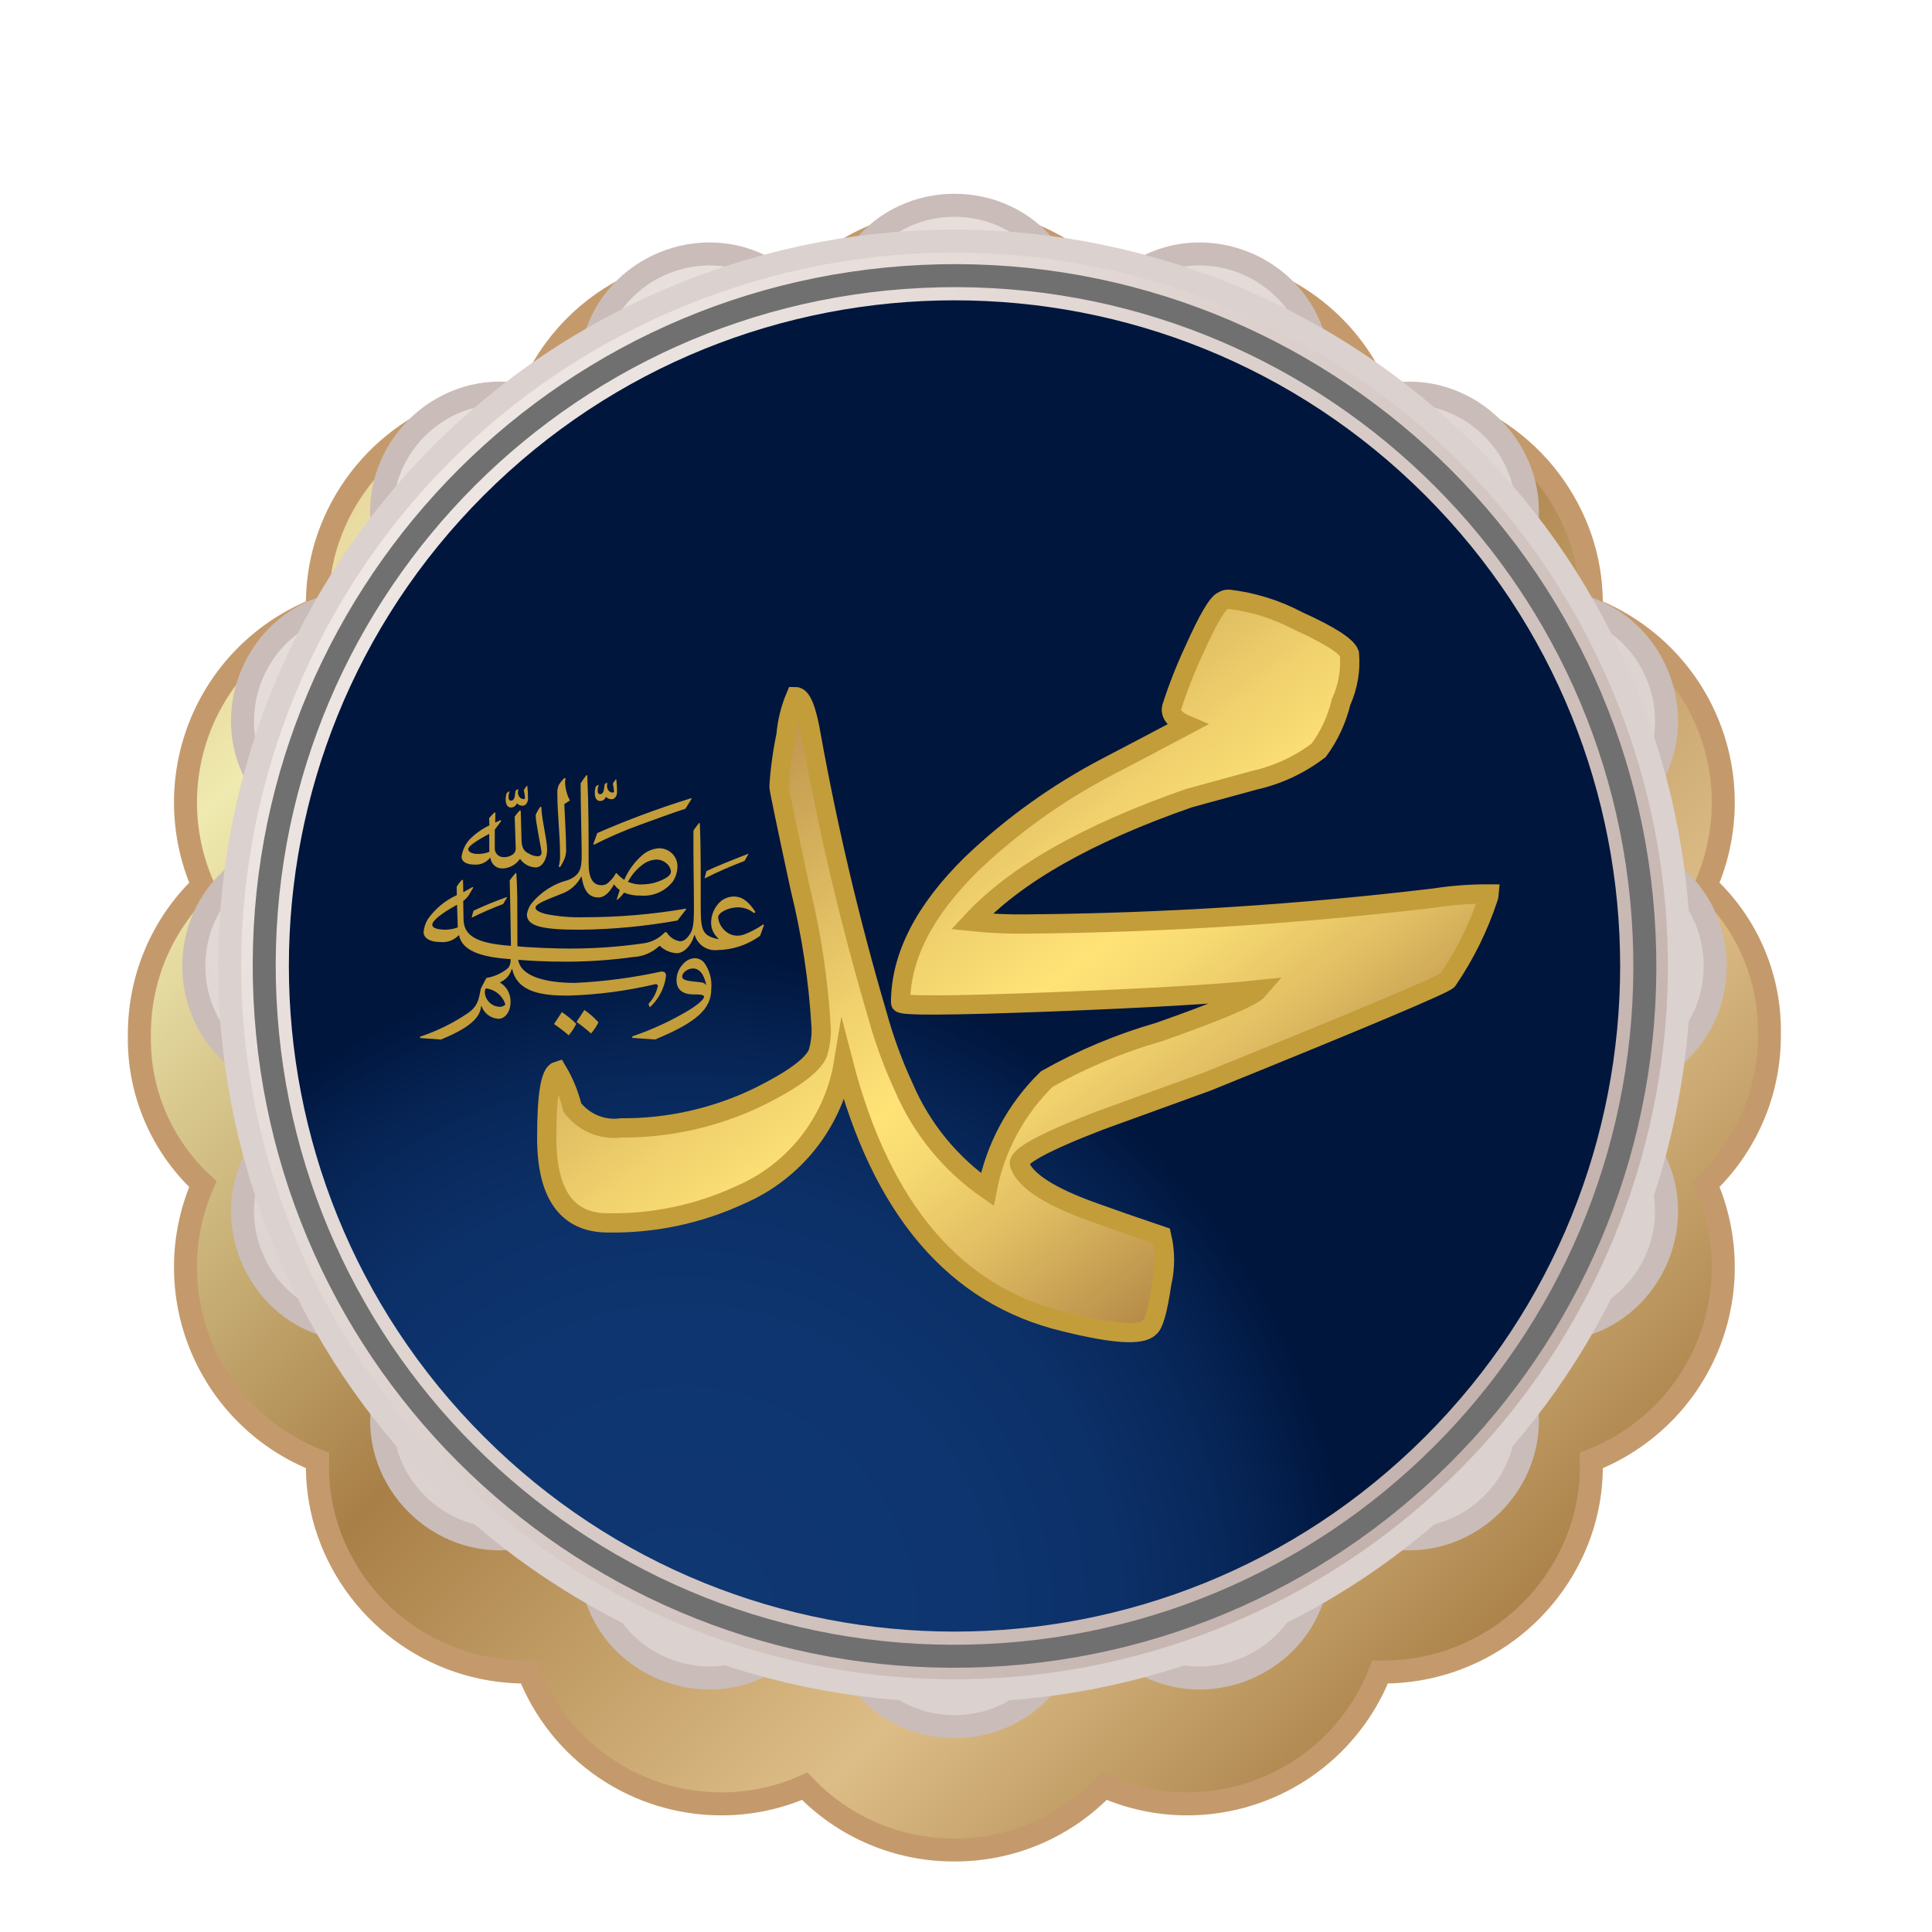 <svg width="84" height="84" viewBox="0 0 84 84" fill="none" xmlns="http://www.w3.org/2000/svg">
<g filter="url(#filter0_d_1_3432)">
<path d="M41.496 77.433C40.28 77.439 39.075 77.196 37.956 76.719C36.837 76.243 35.826 75.543 34.987 74.663C33.861 75.163 32.643 75.424 31.411 75.429C29.591 75.439 27.812 74.897 26.307 73.873C24.803 72.85 23.645 71.393 22.986 69.697C22.913 69.697 22.841 69.697 22.772 69.697C20.842 69.682 18.968 69.051 17.421 67.897C15.874 66.743 14.736 65.126 14.172 63.28C13.901 62.379 13.777 61.44 13.804 60.499C12.672 60.057 11.642 59.391 10.774 58.541C9.905 57.691 9.218 56.674 8.753 55.552C8.287 54.43 8.053 53.225 8.065 52.01C8.076 50.795 8.333 49.595 8.82 48.482C7.926 47.658 7.218 46.654 6.742 45.535C6.266 44.416 6.034 43.209 6.06 41.994C6.047 39.639 6.966 37.374 8.617 35.694C8.682 35.627 8.749 35.562 8.817 35.494C8.332 34.381 8.076 33.182 8.065 31.967C8.054 30.753 8.289 29.549 8.754 28.428C9.22 27.307 9.907 26.291 10.775 25.441C11.643 24.592 12.673 23.927 13.804 23.485C13.777 22.544 13.901 21.605 14.172 20.703C14.736 18.858 15.875 17.241 17.421 16.087C18.968 14.933 20.842 14.302 22.772 14.287H22.985C23.116 13.951 23.266 13.623 23.436 13.305C24.504 11.306 26.288 9.785 28.43 9.046C30.572 8.308 32.914 8.406 34.987 9.322C35.83 8.446 36.84 7.75 37.959 7.274C39.077 6.798 40.28 6.553 41.495 6.553C42.71 6.553 43.913 6.798 45.031 7.274C46.15 7.75 47.16 8.446 48.003 9.322C49.113 8.832 50.312 8.573 51.525 8.559C52.739 8.545 53.942 8.777 55.064 9.241C56.185 9.705 57.201 10.391 58.05 11.258C58.899 12.126 59.563 13.156 60.003 14.287H60.217C62.147 14.302 64.021 14.933 65.568 16.087C67.114 17.241 68.253 18.858 68.817 20.703C69.088 21.605 69.212 22.544 69.185 23.485C70.317 23.927 71.347 24.593 72.216 25.443C73.084 26.293 73.771 27.309 74.236 28.431C74.702 29.554 74.936 30.758 74.924 31.973C74.913 33.188 74.656 34.388 74.169 35.501C75.063 36.325 75.771 37.33 76.247 38.449C76.723 39.567 76.955 40.775 76.929 41.99C76.943 44.345 76.024 46.61 74.373 48.29C74.307 48.357 74.241 48.422 74.173 48.49C74.658 49.603 74.914 50.803 74.925 52.017C74.936 53.231 74.701 54.434 74.235 55.556C73.77 56.677 73.082 57.693 72.215 58.542C71.347 59.392 70.317 60.057 69.186 60.499C69.213 61.44 69.089 62.379 68.818 63.28C68.254 65.126 67.115 66.743 65.569 67.897C64.022 69.051 62.148 69.681 60.218 69.697C60.149 69.697 60.078 69.697 60.004 69.697C59.874 70.033 59.723 70.361 59.553 70.679C58.78 72.12 57.629 73.323 56.224 74.16C54.819 74.996 53.213 75.435 51.578 75.429C50.346 75.424 49.128 75.163 48.001 74.663C47.162 75.543 46.153 76.243 45.034 76.719C43.916 77.195 42.712 77.438 41.496 77.433Z" fill="url(#paint0_linear_1_3432)" stroke="#C49A6C" stroke-miterlimit="10"/>
</g>
<path d="M46.534 16.698C48.595 6.334 34.408 6.334 36.469 16.698C34.408 6.334 21.299 11.764 27.169 20.55C21.298 11.764 11.269 21.796 20.052 27.667C11.266 21.796 5.836 34.904 16.2 36.967C5.836 34.905 5.836 49.093 16.2 47.032C5.836 49.093 11.266 62.202 20.052 56.332C11.266 62.203 21.298 72.232 27.169 63.449C21.298 72.235 34.407 77.665 36.469 67.301C34.408 77.665 48.595 77.665 46.534 67.301C48.595 77.665 61.704 72.235 55.834 63.449C61.705 72.235 71.734 62.203 62.951 56.332C71.737 62.203 77.167 49.094 66.803 47.032C77.167 49.093 77.167 34.905 66.803 36.967C77.167 34.905 71.737 21.797 62.951 27.667C71.737 21.796 61.705 11.767 55.834 20.55C61.703 11.763 48.595 6.334 46.534 16.698Z" fill="url(#paint1_radial_1_3432)" stroke="#CABCB8" stroke-linecap="round" stroke-linejoin="round"/>
<path d="M54.144 70.857C70.082 63.875 77.343 45.294 70.361 29.355C63.379 13.417 44.798 6.156 28.86 13.138C12.921 20.12 5.66 38.701 12.642 54.639C19.624 70.578 38.205 77.839 54.144 70.857Z" fill="url(#paint2_linear_1_3432)" stroke="#DBD1CE" stroke-miterlimit="10"/>
<path d="M61.965 62.462C73.267 51.16 73.267 32.836 61.965 21.534C50.663 10.232 32.339 10.232 21.036 21.534C9.734 32.836 9.734 51.16 21.036 62.462C32.339 73.765 50.663 73.765 61.965 62.462Z" fill="url(#paint3_radial_1_3432)"/>
<path d="M42.907 71.978C59.464 71.202 72.258 57.15 71.482 40.592C70.705 24.035 56.654 11.241 40.096 12.018C23.538 12.794 10.745 26.846 11.521 43.403C12.298 59.961 26.349 72.754 42.907 71.978Z" stroke="#707070" stroke-miterlimit="10"/>
<path d="M28.758 42.239C28.89 42.239 28.958 42.291 28.958 42.427C28.893 42.955 28.641 43.442 28.248 43.801L28.196 43.646C28.399 43.43 28.54 43.162 28.603 42.872C28.603 42.82 28.564 42.788 28.503 42.788C27.249 43.085 25.969 43.252 24.681 43.288C23.59 43.288 22.493 43.153 22.27 42.133H22.25C22.213 42.263 22.148 42.383 22.058 42.483C21.968 42.584 21.856 42.662 21.731 42.713C21.876 42.799 21.995 42.922 22.078 43.07C22.16 43.217 22.201 43.383 22.198 43.552C22.198 44.024 21.935 44.294 21.686 44.294C21.52 44.289 21.36 44.234 21.226 44.136C21.092 44.038 20.992 43.902 20.937 43.745L20.917 43.752C20.871 44.281 20.358 44.707 19.177 45.197L18.277 45.133L18.257 45.075C19 44.831 19.705 44.483 20.352 44.043C20.911 43.669 20.825 43.127 20.93 42.933L21.147 42.52C21.498 42.463 21.827 42.312 22.099 42.082C22.177 41.971 22.213 41.836 22.199 41.701C20.865 41.617 20.09 41.314 19.959 40.668H19.939C19.837 40.774 19.711 40.856 19.573 40.906C19.434 40.956 19.286 40.974 19.139 40.958C18.679 40.958 18.417 40.777 18.417 40.526C18.434 40.327 18.497 40.135 18.601 39.964C18.921 39.51 19.356 39.149 19.862 38.919L19.855 38.551C19.921 38.442 20 38.341 20.091 38.251L20.131 38.264L20.144 38.793L20.544 38.567L20.577 38.593L20.377 38.929C20.312 39.023 20.232 39.106 20.14 39.174L20.153 39.949C20.153 40.717 20.777 41.02 22.215 41.123C22.202 40.123 22.182 39.194 22.162 38.284C22.238 38.166 22.327 38.056 22.425 37.955L22.451 37.968C22.471 38.277 22.484 38.668 22.49 38.981C22.49 39.729 22.497 40.401 22.497 41.143C22.951 41.194 24.113 41.243 24.79 41.243C25.865 41.242 26.938 41.165 28.002 41.011C28.337 40.961 28.646 40.802 28.883 40.56C28.889 40.55 28.898 40.541 28.908 40.535C28.918 40.529 28.93 40.526 28.942 40.526C28.954 40.526 28.966 40.529 28.976 40.535C28.986 40.541 28.995 40.55 29.001 40.56C29.066 40.66 29.152 40.745 29.253 40.808C29.354 40.872 29.468 40.913 29.586 40.928C29.692 40.916 29.79 40.865 29.862 40.786C30.138 40.496 30.171 40.244 30.171 39.444C30.171 38.344 30.138 37.244 30.151 36.114C30.217 36.004 30.315 35.888 30.394 35.778L30.427 35.798C30.479 37.017 30.466 38.23 30.466 39.444C30.466 40.47 30.551 40.689 31.228 40.831L31.235 40.805C31.127 40.714 31.043 40.598 30.988 40.468C30.933 40.338 30.91 40.197 30.92 40.056C30.933 39.812 31.018 39.576 31.163 39.379C31.244 39.258 31.353 39.158 31.482 39.088C31.61 39.019 31.753 38.981 31.899 38.979C32.273 38.979 32.549 39.199 32.845 39.65L32.786 39.702C32.587 39.536 32.336 39.447 32.077 39.45C31.65 39.45 31.223 39.689 31.223 39.882C31.243 40.093 31.338 40.29 31.492 40.437C31.566 40.515 31.656 40.577 31.756 40.62C31.855 40.662 31.962 40.683 32.07 40.682C32.178 40.679 32.284 40.657 32.385 40.618C32.667 40.506 32.935 40.363 33.185 40.192L33.218 40.218L33.047 40.689C32.504 41.083 31.853 41.3 31.182 41.308C30.97 41.33 30.758 41.277 30.58 41.16C30.403 41.042 30.271 40.867 30.209 40.663H30.183C30.064 41.108 29.729 41.444 29.428 41.444C29.153 41.43 28.892 41.318 28.692 41.128H28.666C28.354 41.422 27.946 41.594 27.517 41.612C26.579 41.741 25.633 41.808 24.686 41.812C23.714 41.812 23.011 41.773 22.532 41.728C22.632 42.444 23.708 42.735 25.002 42.735C26.266 42.676 27.522 42.51 28.758 42.239ZM19.871 39.339C19.149 39.732 18.794 40.039 18.794 40.21C18.794 40.345 19.005 40.41 19.326 40.423C19.523 40.424 19.719 40.39 19.904 40.323L19.871 39.339ZM21.303 37.3C21.221 37.402 21.115 37.482 20.995 37.532C20.874 37.583 20.743 37.603 20.613 37.59C20.305 37.59 20.068 37.474 20.068 37.254C20.105 36.979 20.221 36.721 20.403 36.512C20.654 36.253 20.95 36.041 21.276 35.886L21.269 35.57C21.339 35.482 21.416 35.4 21.499 35.325L21.538 35.332L21.531 35.764L21.768 35.655L21.788 35.7L21.512 36.074V36.855C21.507 36.91 21.514 36.965 21.533 37.017C21.551 37.069 21.581 37.117 21.62 37.156C21.659 37.195 21.705 37.225 21.757 37.245C21.809 37.264 21.864 37.272 21.919 37.268C22.031 37.268 22.142 37.239 22.24 37.184C22.294 37.158 22.339 37.118 22.372 37.068C22.404 37.018 22.422 36.96 22.424 36.9L22.378 35.506C22.445 35.406 22.522 35.313 22.608 35.229L22.641 35.255L22.674 36.481C22.674 36.781 22.746 37.004 22.974 37.101C23.091 37.178 23.227 37.223 23.368 37.23C23.468 37.23 23.545 37.178 23.545 37.082C23.545 36.907 23.289 35.772 23.289 35.436C23.344 35.305 23.414 35.182 23.499 35.068L23.539 35.094C23.539 35.585 23.789 36.508 23.789 36.94C23.789 37.346 23.572 37.714 23.296 37.714C23.163 37.711 23.032 37.676 22.915 37.614C22.797 37.551 22.696 37.462 22.619 37.353H22.599C22.514 37.475 22.401 37.576 22.27 37.646C22.139 37.717 21.993 37.755 21.844 37.759C21.716 37.762 21.591 37.717 21.494 37.632C21.398 37.547 21.338 37.429 21.325 37.301L21.303 37.3ZM21.27 36.255C20.685 36.565 20.357 36.797 20.357 36.92C20.357 37.043 20.535 37.127 20.751 37.127C20.93 37.134 21.109 37.103 21.276 37.036L21.27 36.255ZM20.508 39.881L20.587 39.597C21.058 39.375 21.541 39.177 22.032 39.004L22.045 39.023L21.874 39.307C21.413 39.48 20.962 39.676 20.521 39.894L20.508 39.881ZM21.08 43.181C21.099 43.339 21.173 43.486 21.29 43.594C21.406 43.703 21.558 43.767 21.717 43.775C21.764 43.777 21.812 43.77 21.856 43.752C21.9 43.735 21.94 43.709 21.973 43.675C21.916 43.487 21.804 43.32 21.652 43.195C21.5 43.071 21.315 42.994 21.119 42.975C21.088 43.039 21.075 43.11 21.08 43.181ZM22.466 34.935C22.448 34.985 22.415 35.029 22.372 35.06C22.328 35.091 22.276 35.108 22.223 35.109C22.066 35.109 21.986 34.98 21.986 34.754C21.985 34.659 22.001 34.565 22.032 34.476L22.15 34.399L22.156 34.412C22.127 34.49 22.111 34.573 22.11 34.657C22.11 34.741 22.13 34.811 22.222 34.811C22.294 34.811 22.354 34.747 22.373 34.657L22.419 34.367L22.524 34.309L22.531 34.316C22.526 34.349 22.523 34.383 22.524 34.416C22.516 34.471 22.522 34.526 22.543 34.577C22.564 34.628 22.598 34.673 22.642 34.706C22.678 34.728 22.718 34.742 22.76 34.745C22.8 34.745 22.826 34.725 22.826 34.687C22.817 34.574 22.8 34.462 22.774 34.351C22.82 34.28 22.859 34.222 22.905 34.164L22.925 34.171C22.948 34.357 22.959 34.544 22.958 34.732C22.958 34.855 22.879 35.032 22.721 35.032C22.676 35.033 22.631 35.024 22.589 35.007C22.547 34.99 22.509 34.964 22.478 34.932L22.466 34.935ZM26.814 39.103L26.945 38.696C26.852 38.634 26.772 38.556 26.708 38.464H26.688C26.498 38.806 26.281 39.019 26.018 39.019C25.67 39.019 25.394 38.826 25.289 38.119H25.269C25.081 38.475 24.764 38.745 24.382 38.874C23.758 39.125 23.282 39.299 23.282 39.467C23.282 39.567 23.42 39.654 23.722 39.738C24.275 39.849 24.839 39.897 25.403 39.88C26.885 39.881 28.363 39.756 29.824 39.506L29.837 39.532L29.456 40.022C28.06 40.273 26.645 40.407 25.226 40.422C23.663 40.422 22.907 40.299 22.907 39.757C22.933 39.598 22.994 39.446 23.084 39.312C23.495 38.794 24.065 38.425 24.706 38.261C25.218 38.041 25.291 37.79 25.291 37.151C25.291 36.403 25.245 35.125 25.245 34.06C25.322 33.934 25.407 33.813 25.501 33.699L25.534 33.719C25.593 35.019 25.593 36.306 25.593 37.545C25.593 38.165 25.77 38.487 26.151 38.487C26.236 38.488 26.321 38.466 26.394 38.422C26.547 38.302 26.674 38.153 26.768 37.983C26.788 37.957 26.801 37.957 26.827 37.983C26.919 38.087 27.025 38.178 27.142 38.254C27.318 37.846 27.583 37.482 27.917 37.189C28.123 37.006 28.384 36.897 28.659 36.88C28.861 36.88 29.056 36.956 29.205 37.093C29.284 37.166 29.348 37.255 29.391 37.354C29.434 37.452 29.456 37.559 29.455 37.667C29.453 37.901 29.384 38.13 29.255 38.325C29.09 38.537 28.874 38.704 28.627 38.812C28.38 38.919 28.111 38.962 27.843 38.938C27.6 38.947 27.358 38.903 27.133 38.809C27.05 38.929 26.949 39.036 26.833 39.125L26.814 39.103ZM24.43 44.003C24.652 44.155 24.861 44.325 25.054 44.513C24.968 44.694 24.857 44.862 24.726 45.013C24.523 44.838 24.31 44.674 24.089 44.523L24.43 44.003ZM24.594 33.853C24.576 33.905 24.566 33.959 24.567 34.014C24.578 34.289 24.65 34.558 24.778 34.802L24.535 34.963C24.568 35.711 24.614 36.441 24.614 36.912C24.62 37.041 24.602 37.17 24.561 37.293C24.505 37.439 24.433 37.577 24.345 37.706L24.292 37.674C24.335 37.518 24.355 37.357 24.351 37.196C24.351 36.28 24.233 35.376 24.233 34.525C24.22 34.388 24.242 34.251 24.298 34.125C24.367 34.016 24.448 33.915 24.541 33.825L24.594 33.853ZM25.408 43.912C25.632 44.066 25.837 44.246 26.019 44.448C25.935 44.623 25.827 44.786 25.698 44.932C25.497 44.754 25.287 44.587 25.067 44.432L25.408 43.912ZM25.796 36.704L25.967 36.22C27.3 35.64 28.663 35.134 30.052 34.704L30.071 34.73L29.802 35.162C29.243 35.343 28.541 35.601 27.824 35.862C27.14 36.109 26.472 36.398 25.824 36.727L25.796 36.704ZM26.341 34.652C26.323 34.702 26.29 34.746 26.247 34.777C26.203 34.808 26.151 34.825 26.098 34.826C25.94 34.826 25.861 34.697 25.861 34.471C25.86 34.377 25.876 34.283 25.907 34.194L26.025 34.116L26.032 34.129C26.003 34.208 25.987 34.29 25.986 34.374C25.986 34.458 26.006 34.528 26.098 34.528C26.17 34.528 26.23 34.464 26.249 34.374L26.295 34.084L26.395 34.026L26.402 34.033C26.397 34.066 26.394 34.1 26.395 34.133C26.387 34.188 26.393 34.243 26.414 34.294C26.435 34.345 26.469 34.39 26.513 34.423C26.549 34.446 26.59 34.459 26.632 34.462C26.671 34.462 26.697 34.442 26.697 34.404C26.688 34.291 26.671 34.178 26.645 34.068C26.691 33.997 26.73 33.939 26.776 33.881L26.796 33.888C26.819 34.074 26.83 34.261 26.829 34.449C26.829 34.572 26.75 34.749 26.592 34.749C26.547 34.75 26.502 34.741 26.46 34.724C26.418 34.707 26.381 34.681 26.349 34.649L26.341 34.652ZM27.878 38.452C28.269 38.459 28.654 38.355 28.988 38.152C29.113 38.068 29.172 37.984 29.172 37.894C29.164 37.82 29.14 37.749 29.103 37.684C29.066 37.62 29.016 37.564 28.956 37.52C28.843 37.427 28.702 37.375 28.556 37.372C28.351 37.378 28.152 37.443 27.984 37.559C27.7 37.763 27.466 38.03 27.301 38.339C27.483 38.417 27.68 38.457 27.878 38.458V38.452ZM27.491 45.06C28.242 44.806 28.968 44.482 29.658 44.092C30.295 43.743 30.61 43.453 30.61 43.344C30.61 43.253 30.491 43.234 30.137 43.234C29.671 43.234 29.415 43.008 29.415 42.628C29.413 42.497 29.436 42.367 29.485 42.245C29.533 42.123 29.605 42.012 29.697 41.918C29.759 41.841 29.837 41.779 29.925 41.734C30.014 41.69 30.11 41.664 30.209 41.66C30.287 41.661 30.363 41.679 30.434 41.712C30.504 41.746 30.566 41.794 30.616 41.854C30.853 42.185 30.963 42.591 30.924 42.996C30.924 43.861 30.313 44.435 28.481 45.196L27.489 45.125L27.491 45.06ZM30.703 42.808C30.624 42.44 30.46 42.108 30.125 42.108C29.888 42.108 29.659 42.295 29.659 42.463C29.659 42.763 30.67 42.611 30.67 42.818L30.703 42.808ZM30.637 38.175L30.716 37.875C31.11 37.681 31.734 37.43 32.535 37.12L32.541 37.132L32.37 37.432C31.784 37.654 31.209 37.906 30.649 38.187L30.637 38.175Z" fill="#C39D3A"/>
<path d="M64.704 39.048C64.286 40.313 63.694 41.513 62.943 42.614C62.823 42.779 59.337 44.25 52.485 47.027L47.813 48.722C45.369 49.663 44.207 50.298 44.327 50.628C44.566 51.334 45.644 52.028 47.561 52.711C48.543 53.064 49.525 53.405 50.508 53.735C50.671 54.42 50.671 55.133 50.508 55.818C50.34 56.971 50.16 57.607 49.969 57.724C49.61 58.077 48.388 57.994 46.303 57.477C41.535 56.347 38.325 52.593 36.672 46.215C36.463 47.478 35.938 48.667 35.147 49.673C34.355 50.679 33.322 51.469 32.144 51.969C30.354 52.793 28.401 53.203 26.43 53.169C24.657 53.169 23.77 51.933 23.771 49.462C23.771 47.627 23.927 46.662 24.238 46.567C24.532 47.061 24.75 47.597 24.885 48.156C25.129 48.477 25.454 48.728 25.826 48.883C26.198 49.038 26.605 49.092 27.005 49.039C29.097 49.054 31.163 48.583 33.042 47.662C34.503 46.933 35.342 46.309 35.558 45.791C35.669 45.425 35.717 45.043 35.702 44.661C35.583 42.619 35.276 40.592 34.785 38.606C34.174 35.77 33.869 34.303 33.869 34.206C33.916 33.452 34.018 32.703 34.174 31.964C34.222 31.387 34.362 30.821 34.587 30.287C34.85 30.287 35.078 30.852 35.27 31.981C36.009 36.078 36.969 40.132 38.145 44.126C38.441 45.203 38.826 46.254 39.295 47.268C40.062 49.062 41.32 50.604 42.924 51.716C43.277 49.889 44.18 48.215 45.512 46.916C47.055 46.044 48.695 45.357 50.399 44.868C53.01 43.951 54.447 43.339 54.712 43.032C52.938 43.221 49.919 43.397 45.656 43.562C41.323 43.727 39.156 43.738 39.156 43.597C39.156 41.597 40.186 39.585 42.247 37.56C43.994 35.894 45.966 34.48 48.105 33.36C49.278 32.748 50.44 32.136 51.591 31.524C51.088 31.313 50.872 31.054 50.944 30.748C51.215 29.905 51.539 29.08 51.914 28.277C52.514 26.935 52.933 26.217 53.172 26.123C53.247 26.075 53.335 26.051 53.424 26.053C54.473 26.177 55.49 26.494 56.424 26.988C57.801 27.612 58.55 28.088 58.67 28.417C58.733 29.136 58.609 29.86 58.31 30.517C58.128 31.274 57.799 31.988 57.34 32.617C56.512 33.25 55.557 33.695 54.54 33.923C53.582 34.182 52.636 34.441 51.701 34.7C47.293 36.233 44.143 38.022 42.25 40.067C43.074 40.153 43.902 40.189 44.73 40.173C50.628 40.121 56.519 39.744 62.375 39.043C63.16 38.922 63.953 38.863 64.747 38.867C64.742 38.929 64.728 38.99 64.704 39.048Z" fill="url(#paint4_linear_1_3432)" stroke="#C39D3A" stroke-width="0.837" stroke-miterlimit="10"/>
<defs>
<filter id="filter0_d_1_3432" x="3.558" y="6.053" width="75.873" height="76.88" filterUnits="userSpaceOnUse" color-interpolation-filters="sRGB">
<feFlood flood-opacity="0" result="BackgroundImageFix"/>
<feColorMatrix in="SourceAlpha" type="matrix" values="0 0 0 0 0 0 0 0 0 0 0 0 0 0 0 0 0 0 127 0" result="hardAlpha"/>
<feOffset dy="3"/>
<feGaussianBlur stdDeviation="1"/>
<feColorMatrix type="matrix" values="0 0 0 0 0 0 0 0 0 0 0 0 0 0 0 0 0 0 0.251 0"/>
<feBlend mode="normal" in2="BackgroundImageFix" result="effect1_dropShadow_1_3432"/>
<feBlend mode="normal" in="SourceGraphic" in2="effect1_dropShadow_1_3432" result="shape"/>
</filter>
<linearGradient id="paint0_linear_1_3432" x1="-8.258" y1="-7.764" x2="72.686" y2="73.173" gradientUnits="userSpaceOnUse">
<stop stop-color="#8E6128"/>
<stop offset="0.241" stop-color="#DDBD87"/>
<stop offset="0.354" stop-color="#EFEAAF"/>
<stop offset="0.584" stop-color="#A87F47"/>
<stop offset="0.782" stop-color="#DDBD87"/>
<stop offset="1" stop-color="#8E6128"/>
</linearGradient>
<radialGradient id="paint1_radial_1_3432" cx="0" cy="0" r="1" gradientUnits="userSpaceOnUse" gradientTransform="translate(35.35 30.093) scale(39.623 39.623)">
<stop stop-color="#F3EDEA"/>
<stop offset="1" stop-color="#DBD1CE"/>
</radialGradient>
<linearGradient id="paint2_linear_1_3432" x1="10.948" y1="19.677" x2="72.763" y2="64.834" gradientUnits="userSpaceOnUse">
<stop stop-color="#F3EDEA"/>
<stop offset="1" stop-color="#BDAAA5"/>
</linearGradient>
<radialGradient id="paint3_radial_1_3432" cx="0" cy="0" r="1" gradientUnits="userSpaceOnUse" gradientTransform="translate(29.716 70.435) scale(28.937)">
<stop offset="0.035" stop-color="#0F3772"/>
<stop offset="0.457" stop-color="#0E356F"/>
<stop offset="0.656" stop-color="#0C3068"/>
<stop offset="0.809" stop-color="#08285B"/>
<stop offset="0.937" stop-color="#031D49"/>
<stop offset="1" stop-color="#00163D"/>
</radialGradient>
<linearGradient id="paint4_linear_1_3432" x1="27.746" y1="29.56" x2="50.942" y2="59.45" gradientUnits="userSpaceOnUse">
<stop stop-color="#A6773E"/>
<stop offset="0.204" stop-color="#C9A255"/>
<stop offset="0.446" stop-color="#F0D16D"/>
<stop offset="0.567" stop-color="#FFE377"/>
<stop offset="0.638" stop-color="#F6D971"/>
<stop offset="0.757" stop-color="#E1BE63"/>
<stop offset="0.909" stop-color="#BD944D"/>
<stop offset="1" stop-color="#A6773E"/>
</linearGradient>
</defs>
</svg>
